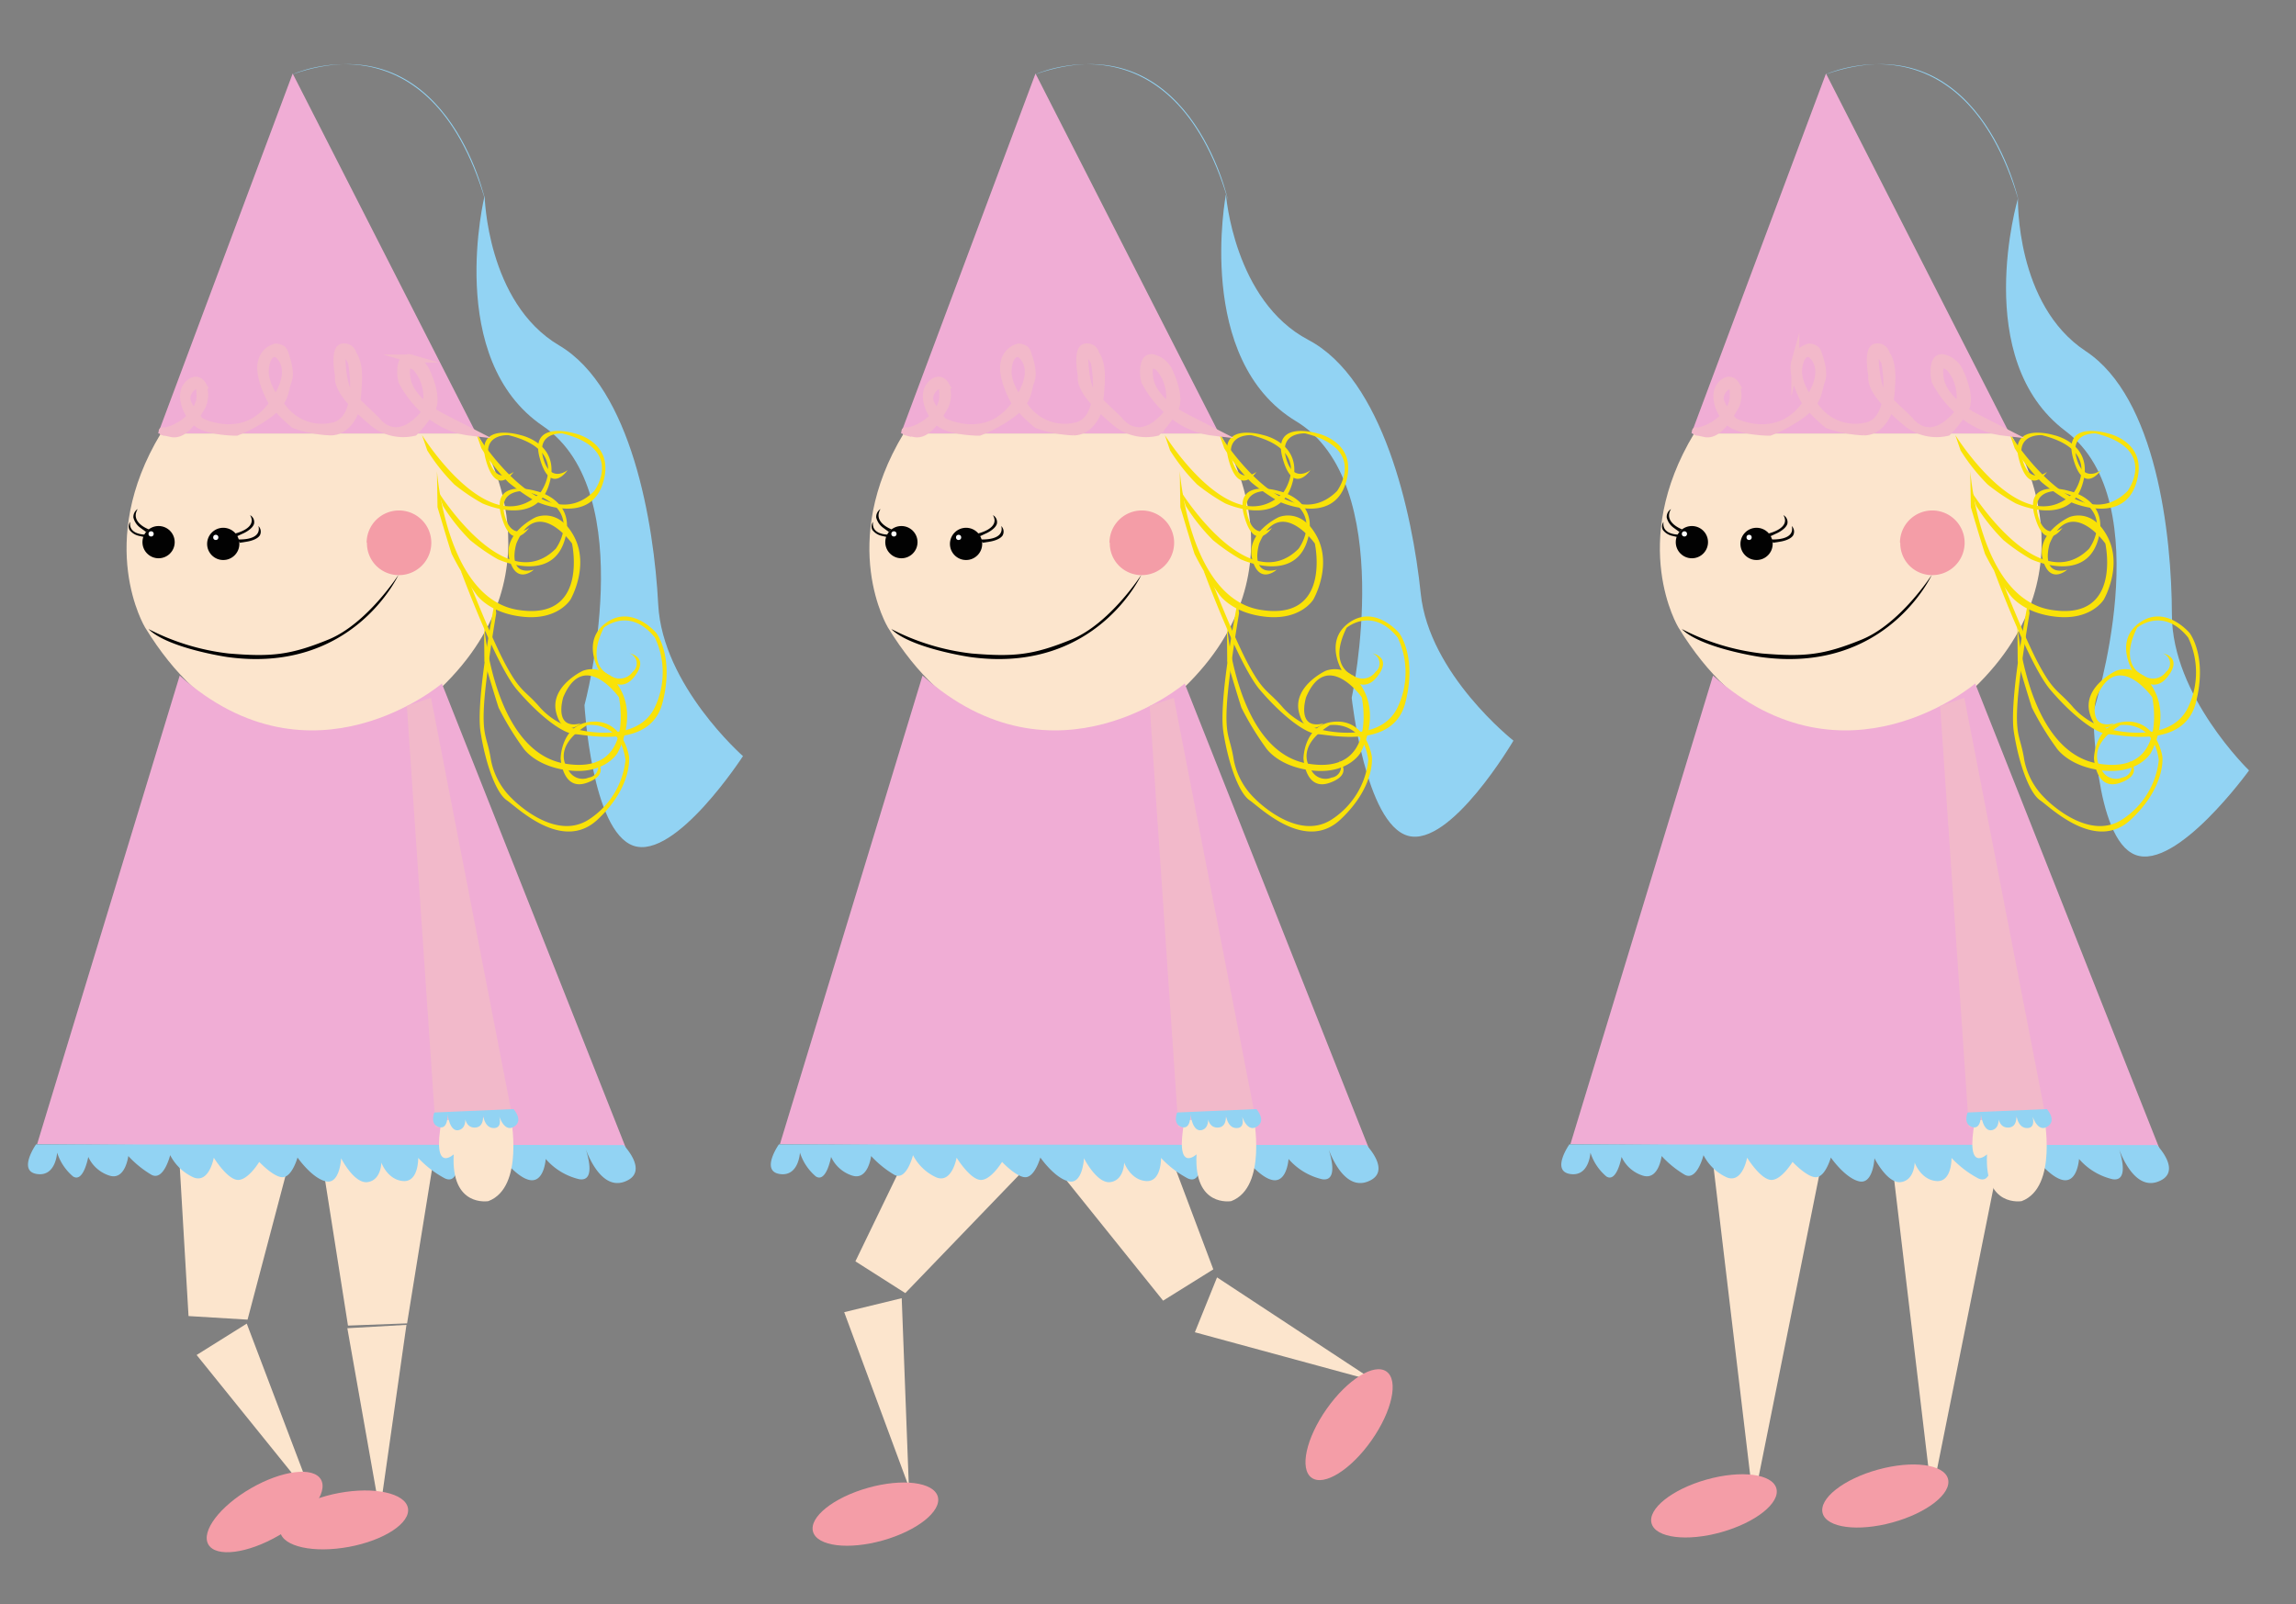 <svg xmlns="http://www.w3.org/2000/svg" xmlns:xlink="http://www.w3.org/1999/xlink" viewBox="0 0 289 202"><rect x="0" y="0" width="289" height="202" fill="#808080" stroke="none"/><defs><style>.cls-1{fill:none;}.cls-2{fill:#fce5cd;}.cls-3{fill:#92d3f3;}.cls-4{fill:#f0add5;}.cls-5{fill:#f9e208;}.cls-6{fill:#f49da7;}.cls-7{fill:#020202;}.cls-8,.cls-9{fill:#f2b9ca;}.cls-8{stroke:#f2b9ca;stroke-miterlimit:10;}.cls-10{fill:#fff;}.cls-11{fill:#050505;}</style><symbol id="p01" data-name="p01" viewBox="0 0 100 200"><g id="background"><rect class="cls-1" width="100" height="200"/></g><path class="cls-2" d="M36,54.57S24.51,71.29,40.57,86.68c0,0,22,17.16,37.18-7.7,0,0,6.37-10.55-2-24.41Z"/><path class="cls-3" d="M35,25S41,45.27,29,54.28s-3.49,35.35-3.49,35.35-.09,16-5.29,18S5.91,97,5.91,97s9.69-9.37,9.71-19.59,2-27.37,10.85-33.2S35,25,35,25Z"/><polygon class="cls-4" points="59.16 9.26 36.06 54.57 76.1 54.57 59.16 9.26"/><path class="cls-5" d="M36.06,54.56s-8.47,13.65-14.85,7.27c0,0-3.95-5.28,4-7.26,0,0,3.3-.22,2.42,3.08s-3.08,1.54-3.08,1.54,2.2,3.3,3.52-1.54-4.4-3.08-4.4-3.08-5.27,1.1-3.52,6.38,8.36,2.2,8.36,2.2A24.76,24.76,0,0,0,32,60.73a24.2,24.2,0,0,0,3.41-4.29Z"/><path class="cls-5" d="M33.7,75.69S36.17,88,35.51,92.18s-2,7.7-3.3,8.58-7,6.6-11.44,2.42-3.95-7.92-3.95-7.92.66-4.62,4.61-4.4,4,4.62,4,4.62-.22,4.18-3.3,3.08S21,95.7,21,95.7a1.36,1.36,0,0,0,.88,2.2,2,2,0,0,0,2.64-1.1s2.2-2.64-2.42-5.5c0,0-4.17-.66-4.83,4.4a10.2,10.2,0,0,0,4.61,7.48c4.4,2.86,9.68-2.64,9.68-2.64a9.13,9.13,0,0,0,2.64-4.84c.44-2.86,1.1-2.86.88-6.82s-1.54-11.66-1.54-11.66Z"/><path class="cls-5" d="M42.88,54.78S34.41,68.43,28,62.05c0,0-4-5.28,4-7.26,0,0,3.3-.22,2.42,3.08s-3.08,1.54-3.08,1.54,2.2,3.3,3.52-1.54-4.4-3.08-4.4-3.08-5.28,1.1-3.52,6.38,8.36,2.2,8.36,2.2A24.76,24.76,0,0,0,38.81,61a24.2,24.2,0,0,0,3.41-4.29Z"/><path class="cls-5" d="M41,59.3s-1.13,16-10.15,17.48S24,68.43,24,68.43s4.4-6.16,7,0c0,0,1.32,4.18-2.2,3.3,0,0,2.2,2,3.08-1.32s-3.3-5.28-3.3-5.28-2.86-1.32-4.84,2.42.44,7.92.44,7.92,1.54,2.63,5.94,2.19,5.94-2.85,5.94-2.85a36.62,36.62,0,0,0,3.08-5.06c.44-1.32,1.79-5.89,1.79-5.89Z"/><path class="cls-5" d="M38,71.85s-4.34,11.79-7.08,15-5.72,5.53-7.3,5.59-9.46,1.94-11-3.92.77-8.82.77-8.82,3-3.59,6.24-1.34,1,6,1,6-2.38,3.45-4.43.9.56-3,.56-3a1.35,1.35,0,0,0-.4,2.33,2,2,0,0,0,2.83.45s3.25-1.1.81-6c0,0-3.22-2.74-6.42,1.22a10.19,10.19,0,0,0,0,8.79c2.25,4.74,9.63,2.82,9.63,2.82a9.14,9.14,0,0,0,4.78-2.75c1.87-2.2,2.43-1.86,4.32-5.35S37,73.07,37,73.07Z"/><path class="cls-6" d="M49.81,68.32a4,4,0,0,1-3.16,4,3.57,3.57,0,0,1-.8.09,4.07,4.07,0,1,1,4-4.07Z"/><circle class="cls-7" cx="67.9" cy="68.48" r="2.03"/><circle class="cls-7" cx="76.04" cy="68.26" r="2.03"/><path class="cls-8" d="M36.83,54.35a9.83,9.83,0,0,0,4.86-2A13,13,0,0,0,45.35,48c.22-.66.43-3.3-1.08-2.86a3,3,0,0,0-1.94,1.76s-1.51,3.08-.64,4.62a14.87,14.87,0,0,0,2.19,2.86A5.93,5.93,0,0,0,49.23,53c2.59-2.2,4.32-4.18,4.1-5.72,0,0,.65-3.3-.43-3.52a1.08,1.08,0,0,0-1.29.88s-.87.88-.65,3.74a20.7,20.7,0,0,0,.43,3.52s.86,2.42,3,2.42a15.28,15.28,0,0,0,4.53-.88,16.56,16.56,0,0,0,2.81-2.86c.64-1.1,1.72-3.52,1.29-5.06a2.36,2.36,0,0,0-1.73-1.76s-.86,0-1.07.66-.87,2.42-.44,3.52.22,2.42,2.16,4a18,18,0,0,0,4.31,2.42s3.89,0,5.18-1.32,1.94-3.52.86-4.62-1.72,0-1.72,0a3.37,3.37,0,0,0,0,2.64c.65,1.1,2.08,3.87,3.85,3.47s.89-.17.89-.17A6.56,6.56,0,0,1,71.54,52a5.19,5.19,0,0,1-.74-1.59s-.21-2.2.44-2A1.93,1.93,0,0,1,72.53,50c.22.88-1.73,3.08-1.73,3.08s-5.39,2.86-9-2-.65-6.6-.65-6.6,1.29-.44,1.51,2-2.37,5.06-2.37,5.06a6.14,6.14,0,0,1-6,2.2c-4.1-.66-2.59-8.14-2.59-8.14s1.51-3.08,1.29.22-1.08,4-1.08,4l-3.23,3.08s-2.37,3.52-6-.66a5.72,5.72,0,0,1,.86-5.94s1.73-1.54,1.3,1.32-4.32,4.84-4.32,4.84Z"/><polygon class="cls-2" points="59.26 144.21 73.68 143.87 68.29 189.19 59.26 144.21"/><polygon class="cls-2" points="36.83 143.33 51.24 142.99 45.85 188.31 36.83 143.33"/><path class="cls-4" d="M40.38,86.06s16.31,13.92,33-1l17.95,59-74.14.55Z"/><path class="cls-3" d="M17.51,144.17s-3.36,3.44-.1,4.62,5-4.51,5-4.51-1.75,4.58.68,4.19a8,8,0,0,0,4.22-2.55s.16,2.65,1.7,2.68S32.62,146,32.62,146s.57,4,3,2.26,2.69-2.36,2.69-2.36-.08,3.3,1.7,2.46a12.88,12.88,0,0,0,3.35-2.57s-.07,3.08,1.91,2.91S48,146.37,48,146.37s0,2.2,1.71,2.46,3.35-3,3.35-3,.15,3.31,1.92,2.91,3.57-3,3.57-3,.61,2.22,1.71,2.46,3.11-1.91,3.11-1.91,1.48,2.45,2.8,2.26,2.92-2.79,2.92-2.79.58,3.31,2.58,2.47a6.18,6.18,0,0,0,2.91-2.79s.81,3.31,2.36,2.47a12.81,12.81,0,0,0,2.91-2.36s.37,3.09,2.36,2.47a4.39,4.39,0,0,0,2.68-2.36s.59,3.31,1.92,2.46a6.56,6.56,0,0,0,2-3s.15,3.08,2.57,2.69.08-3.73.08-3.73Z"/><polygon class="cls-9" points="41.75 87.86 31.26 141.89 41.18 141.91 44.79 88.89 41.75 87.86"/><path class="cls-2" d="M40.41,141.07l-8.68-.59s-1.82,9,2.8,10.75c0,0,4.73.83,4.36-5.89C38.89,145.34,41.68,147.93,40.41,141.07Z"/><path class="cls-3" d="M31.36,139.64s-1.36,1.48,0,2.25,2-1.94,2-1.94-.89,2.05.46,2.08,1.42-2,1.42-2-.39,1.92,1,1.94,1.29-1.89,1.29-1.89-.5,1.87.69,2.2,1.44-2,1.44-2-.09,2,1.1,1.62.57-1.83.57-1.83Z"/><circle class="cls-10" cx="68.84" cy="67.66" r="0.33"/><circle class="cls-10" cx="76.98" cy="67.22" r="0.33"/><ellipse class="cls-6" cx="51.69" cy="188.37" rx="3.45" ry="8.18" transform="translate(-143.64 188.27) rotate(-74.63)"/><ellipse class="cls-6" cx="73.69" cy="188.37" rx="3.45" ry="8.18" transform="matrix(0.27, -0.96, 0.96, 0.27, -127.47, 209.48)"/><path d="M45.85,72.39s5.72,12.53,21.56,10.33c0,0,7.48-1.1,9.9-3.52a29.18,29.18,0,0,1-10.12,3.08c-5.28.44-7.7.22-12.54-1.76S45.85,72.39,45.85,72.39Z"/><path class="cls-11" d="M66.52,67.2s-3-.63-2-2.34a1,1,0,0,0-.5,1.08c.18.67,1.26,1.17,1.26,1.17l.93.43Z"/><path class="cls-11" d="M64,71.24"/><path class="cls-11" d="M62.72,69.6"/><path class="cls-11" d="M66.09,67.91s-3.08.23-2.62-1.68a1,1,0,0,0-.18,1.17c.36.59,1.53.78,1.53.78l1,.16Z"/><path class="cls-11" d="M77.27,66.65s2.41-.87,1.4-2.56a1.18,1.18,0,0,1,.54,1.07,2.27,2.27,0,0,1-.89,1.3l-.71.52Z"/><path class="cls-11" d="M77.61,67.31s2.25.09,2-1.6a1,1,0,0,1,.09,1,2,2,0,0,1-1.16.75l-.75.18Z"/><path class="cls-3" d="M59.21,9.37S42,1.38,34.93,25.2C34.93,25.2,39.79,2.5,59.21,9.37Z"/><path class="cls-5" d="M40.9,61.82s-8.47,13.65-14.85,7.27c0,0-4-5.28,4-7.26,0,0,3.3-.22,2.42,3.08s-3.08,1.54-3.08,1.54,2.2,3.3,3.52-1.54-4.4-3.08-4.4-3.08-5.28,1.1-3.52,6.38,8.36,2.2,8.36,2.2A24.76,24.76,0,0,0,36.83,68a24.2,24.2,0,0,0,3.41-4.29Z"/><path class="cls-5" d="M35.07,78.66S33.94,94.6,24.92,96.14s-6.82-8.36-6.82-8.36,4.4-6.16,7,0c0,0,1.32,4.18-2.2,3.3,0,0,2.2,2,3.08-1.32s-3.3-5.28-3.3-5.28-2.86-1.32-4.84,2.42.44,7.92.44,7.92,1.54,2.64,5.94,2.2,5.94-2.86,5.94-2.86a36.62,36.62,0,0,0,3.08-5.06c.44-1.32,1.79-5.88,1.79-5.88Z"/></symbol><symbol id="p02" data-name="p02" viewBox="0 0 100 200"><rect id="background-2" data-name="background" class="cls-1" width="100" height="200"/><path class="cls-2" d="M80.1,186.21l8.14-22L81,162.45Z"/><path class="cls-2" d="M65.22,145.89l15.33,15.92,6.28-4-9.65-19.95Z"/><path class="cls-2" d="M41,53.57S29.51,70.29,45.57,85.68c0,0,22,17.16,37.18-7.7,0,0,6.37-10.55-2-24.41Z"/><path class="cls-3" d="M40.19,23.47s4,20.82-8.83,28.57-7,34.82-7,34.82-1.71,15.86-7.08,17.37S4,92.25,4,92.25,14.62,83.9,15.67,73.73s4.76-27,14.14-31.93S40.19,23.47,40.19,23.47Z"/><polygon class="cls-4" points="64.16 8.26 41.06 53.57 81.1 53.57 64.16 8.26"/><path class="cls-5" d="M41.06,53.56s-8.47,13.65-14.85,7.27c0,0-3.95-5.28,4-7.26,0,0,3.3-.22,2.42,3.08s-3.08,1.54-3.08,1.54,2.2,3.3,3.52-1.54-4.4-3.08-4.4-3.08-5.27,1.1-3.52,6.38,8.36,2.2,8.36,2.2A24.76,24.76,0,0,0,37,59.73a24.2,24.2,0,0,0,3.41-4.29Z"/><path class="cls-5" d="M38.7,74.69S41.17,87,40.51,91.18s-2,7.7-3.3,8.58-7,6.6-11.44,2.42-3.95-7.92-3.95-7.92.66-4.62,4.61-4.4,4,4.62,4,4.62-.22,4.18-3.3,3.08S26,94.7,26,94.7a1.36,1.36,0,0,0,.88,2.2,2,2,0,0,0,2.64-1.1s2.2-2.64-2.42-5.5c0,0-4.17-.66-4.83,4.4a10.2,10.2,0,0,0,4.61,7.48c4.4,2.86,9.68-2.64,9.68-2.64a9.13,9.13,0,0,0,2.64-4.84c.44-2.86,1.1-2.86.88-6.82s-1.54-11.66-1.54-11.66Z"/><path class="cls-5" d="M47.88,53.78S39.41,67.43,33,61.05c0,0-4-5.28,4-7.26,0,0,3.3-.22,2.42,3.08s-3.08,1.54-3.08,1.54,2.2,3.3,3.52-1.54-4.4-3.08-4.4-3.08-5.28,1.1-3.52,6.38,8.36,2.2,8.36,2.2A24.76,24.76,0,0,0,43.81,60a24.2,24.2,0,0,0,3.41-4.29Z"/><path class="cls-5" d="M46,58.3s-1.13,16-10.15,17.48S29,67.43,29,67.43s4.4-6.16,7,0c0,0,1.32,4.18-2.2,3.3,0,0,2.2,2,3.08-1.32s-3.3-5.28-3.3-5.28-2.86-1.32-4.84,2.42.44,7.92.44,7.92,1.54,2.63,5.94,2.19,5.94-2.85,5.94-2.85a36.62,36.62,0,0,0,3.08-5.06c.44-1.32,1.79-5.89,1.79-5.89Z"/><path class="cls-5" d="M43,70.85s-4.34,11.79-7.08,15-5.72,5.53-7.3,5.59-9.46,1.94-11-3.92.77-8.82.77-8.82,3-3.59,6.24-1.34,1,6,1,6-2.38,3.45-4.43.9.56-3,.56-3a1.35,1.35,0,0,0-.4,2.33,2,2,0,0,0,2.83.45s3.25-1.1.81-6c0,0-3.22-2.74-6.42,1.22a10.19,10.19,0,0,0,0,8.79c2.25,4.74,9.63,2.82,9.63,2.82a9.14,9.14,0,0,0,4.78-2.75c1.87-2.2,2.43-1.86,4.32-5.35S42,72.07,42,72.07Z"/><path class="cls-6" d="M54.81,67.32a4,4,0,0,1-3.16,4,3.57,3.57,0,0,1-.8.09,4.07,4.07,0,1,1,4-4.07Z"/><circle class="cls-7" cx="72.9" cy="67.48" r="2.03"/><circle class="cls-7" cx="81.04" cy="67.26" r="2.03"/><path class="cls-8" d="M41.83,53.35a9.83,9.83,0,0,0,4.86-2A13,13,0,0,0,50.35,47c.22-.66.43-3.3-1.08-2.86a3,3,0,0,0-1.94,1.76s-1.51,3.08-.64,4.62a14.87,14.87,0,0,0,2.19,2.86A5.93,5.93,0,0,0,54.23,52c2.59-2.2,4.32-4.18,4.1-5.72,0,0,.65-3.3-.43-3.52a1.08,1.08,0,0,0-1.29.88s-.87.88-.65,3.74a20.7,20.7,0,0,0,.43,3.52s.86,2.42,3,2.42a15.28,15.28,0,0,0,4.53-.88,16.56,16.56,0,0,0,2.81-2.86c.64-1.1,1.72-3.52,1.29-5.06a2.36,2.36,0,0,0-1.73-1.76s-.86,0-1.07.66-.87,2.42-.44,3.52.22,2.42,2.16,4a18,18,0,0,0,4.31,2.42s3.89,0,5.18-1.32,1.94-3.52.86-4.62-1.72,0-1.72,0a3.37,3.37,0,0,0,0,2.64c.65,1.1,2.08,3.87,3.85,3.47s.89-.17.89-.17A6.56,6.56,0,0,1,76.54,51a5.19,5.19,0,0,1-.74-1.59s-.21-2.2.44-2A1.93,1.93,0,0,1,77.53,49c.22.88-1.73,3.08-1.73,3.08s-5.39,2.86-9-2-.65-6.6-.65-6.6,1.29-.44,1.51,2-2.37,5.06-2.37,5.06a6.14,6.14,0,0,1-6,2.2c-4.1-.66-2.59-8.14-2.59-8.14s1.51-3.08,1.29.22-1.08,4-1.08,4l-3.23,3.08s-2.37,3.52-6-.66a5.72,5.72,0,0,1,.86-5.94s1.73-1.54,1.3,1.32-4.32,4.84-4.32,4.84Z"/><path class="cls-2" d="M21.45,172.9l22.65-6.16-2.79-6.91Z"/><path class="cls-2" d="M49.56,138.13l-7.78,20.69,6.32,3.94L62,145.46Z"/><path class="cls-4" d="M45.38,85.06s16.31,13.92,33-1l17.95,59-74.14.55Z"/><path class="cls-3" d="M22.51,143.17s-3.36,3.44-.1,4.62,5-4.51,5-4.51-1.75,4.58.68,4.19a8,8,0,0,0,4.22-2.55s.16,2.65,1.7,2.68S37.62,145,37.62,145s.57,4,3,2.26,2.69-2.36,2.69-2.36-.08,3.3,1.7,2.46a12.88,12.88,0,0,0,3.35-2.57s-.07,3.08,1.91,2.91S53,145.37,53,145.37s0,2.2,1.71,2.46,3.35-3,3.35-3,.15,3.31,1.92,2.91,3.57-3,3.57-3,.61,2.22,1.71,2.46,3.11-1.91,3.11-1.91,1.48,2.45,2.8,2.26,2.92-2.79,2.92-2.79.58,3.31,2.58,2.47a6.18,6.18,0,0,0,2.91-2.79s.81,3.31,2.36,2.47a12.81,12.81,0,0,0,2.91-2.36s.37,3.09,2.36,2.47a4.39,4.39,0,0,0,2.68-2.36s.59,3.31,1.92,2.46a6.56,6.56,0,0,0,2-3s.15,3.08,2.57,2.69.08-3.73.08-3.73Z"/><polygon class="cls-9" points="46.75 86.86 36.26 140.89 46.18 140.91 49.79 87.89 46.75 86.86"/><path class="cls-2" d="M45.41,140.07l-8.68-.59s-1.82,9,2.8,10.75c0,0,4.73.83,4.36-5.89C43.89,144.34,46.68,146.93,45.41,140.07Z"/><path class="cls-3" d="M36.36,138.64s-1.36,1.48,0,2.25,2-1.94,2-1.94-.89,2.05.46,2.08,1.42-2,1.42-2-.39,1.92,1,1.94,1.29-1.89,1.29-1.89-.5,1.87.69,2.2,1.44-2,1.44-2-.09,2,1.1,1.62.57-1.83.57-1.83Z"/><circle class="cls-10" cx="73.84" cy="66.66" r="0.33"/><circle class="cls-10" cx="81.98" cy="66.22" r="0.33"/><ellipse class="cls-6" cx="24.69" cy="178.37" rx="3.45" ry="8.18" transform="translate(-98.12 46.68) rotate(-35.12)"/><ellipse class="cls-6" cx="84.69" cy="188.37" rx="3.45" ry="8.18" transform="matrix(0.27, -0.96, 0.96, 0.27, -119.39, 220.08)"/><path d="M50.85,71.39s5.72,12.53,21.56,10.33c0,0,7.48-1.1,9.9-3.52a29.18,29.18,0,0,1-10.12,3.08c-5.28.44-7.7.22-12.54-1.76S50.85,71.39,50.85,71.39Z"/><path class="cls-11" d="M71.52,66.2s-3-.63-2-2.34a1,1,0,0,0-.5,1.08c.18.67,1.26,1.17,1.26,1.17l.93.43Z"/><path class="cls-11" d="M69,70.24"/><path class="cls-11" d="M67.72,68.6"/><path class="cls-11" d="M71.09,66.91s-3.08.23-2.62-1.68a1,1,0,0,0-.18,1.17c.36.59,1.53.78,1.53.78l1,.16Z"/><path class="cls-11" d="M82.27,65.65s2.41-.87,1.4-2.56a1.18,1.18,0,0,1,.54,1.07,2.27,2.27,0,0,1-.89,1.3l-.71.52Z"/><path class="cls-11" d="M82.61,66.31s2.25.09,2-1.6a1,1,0,0,1,.09,1,2,2,0,0,1-1.16.75l-.75.18Z"/><path class="cls-3" d="M64.21,8.37S47,.38,39.93,24.2C39.93,24.2,44.79,1.5,64.21,8.37Z"/><path class="cls-5" d="M45.9,60.82s-8.47,13.65-14.85,7.27c0,0-4-5.28,4-7.26,0,0,3.3-.22,2.42,3.08s-3.08,1.54-3.08,1.54,2.2,3.3,3.52-1.54-4.4-3.08-4.4-3.08-5.28,1.1-3.52,6.38,8.36,2.2,8.36,2.2A24.76,24.76,0,0,0,41.83,67a24.2,24.2,0,0,0,3.41-4.29Z"/><path class="cls-5" d="M40.07,77.66S38.94,93.6,29.92,95.14s-6.82-8.36-6.82-8.36,4.4-6.16,7,0c0,0,1.32,4.18-2.2,3.3,0,0,2.2,2,3.08-1.32s-3.3-5.28-3.3-5.28-2.86-1.32-4.84,2.42.44,7.92.44,7.92,1.54,2.64,5.94,2.2,5.94-2.86,5.94-2.86a36.62,36.62,0,0,0,3.08-5.06c.44-1.32,1.79-5.88,1.79-5.88Z"/></symbol><symbol id="p03" data-name="p03" viewBox="0 0 100 200"><rect id="background-3" data-name="background" class="cls-1" width="100" height="200"/><path class="cls-2" d="M60.51,186.87,75.25,168.6l-6.31-3.95Z"/><path class="cls-2" d="M63.2,142.78l5.64,21.37,7.43-.45,1.3-22.13Z"/><path class="cls-2" d="M40,52.57S28.51,69.29,44.57,84.68c0,0,22,17.16,37.18-7.7,0,0,6.37-10.55-2-24.41Z"/><path class="cls-3" d="M39,22.65s5.07,20.58-7.35,29-5.22,35.13-5.22,35.13-.89,15.92-6.18,17.71S6.48,93.2,6.48,93.2s10.14-8.89,10.67-19.1,3.36-27.23,12.47-32.61S39,22.65,39,22.65Z"/><polygon class="cls-4" points="63.16 7.26 40.06 52.57 80.1 52.57 63.16 7.26"/><path class="cls-5" d="M40.06,52.56s-8.47,13.65-14.85,7.27c0,0-3.95-5.28,4-7.26,0,0,3.3-.22,2.42,3.08s-3.08,1.54-3.08,1.54,2.2,3.3,3.52-1.54-4.4-3.08-4.4-3.08-5.27,1.1-3.52,6.38,8.36,2.2,8.36,2.2A24.76,24.76,0,0,0,36,58.73a24.2,24.2,0,0,0,3.41-4.29Z"/><path class="cls-5" d="M37.7,73.69S40.17,86,39.51,90.18s-2,7.7-3.3,8.58-7,6.6-11.44,2.42-3.95-7.92-3.95-7.92.66-4.62,4.61-4.4,4,4.62,4,4.62-.22,4.18-3.3,3.08S25,93.7,25,93.7a1.36,1.36,0,0,0,.88,2.2,2,2,0,0,0,2.64-1.1s2.2-2.64-2.42-5.5c0,0-4.17-.66-4.83,4.4a10.2,10.2,0,0,0,4.61,7.48c4.4,2.86,9.68-2.64,9.68-2.64a9.13,9.13,0,0,0,2.64-4.84c.44-2.86,1.1-2.86.88-6.82s-1.54-11.66-1.54-11.66Z"/><path class="cls-5" d="M46.88,52.78S38.41,66.43,32,60.05c0,0-4-5.28,4-7.26,0,0,3.3-.22,2.42,3.08s-3.08,1.54-3.08,1.54,2.2,3.3,3.52-1.54-4.4-3.08-4.4-3.08-5.28,1.1-3.52,6.38,8.36,2.2,8.36,2.2A24.76,24.76,0,0,0,42.81,59a24.2,24.2,0,0,0,3.41-4.29Z"/><path class="cls-5" d="M45,57.3s-1.13,16-10.15,17.48S28,66.43,28,66.43s4.4-6.16,7,0c0,0,1.32,4.18-2.2,3.3,0,0,2.2,2,3.08-1.32s-3.3-5.28-3.3-5.28-2.86-1.32-4.84,2.42.44,7.92.44,7.92,1.54,2.63,5.94,2.19,5.94-2.85,5.94-2.85a36.62,36.62,0,0,0,3.08-5.06c.44-1.32,1.79-5.89,1.79-5.89Z"/><path class="cls-5" d="M42,69.85s-4.34,11.79-7.08,15-5.72,5.53-7.3,5.59-9.46,1.94-11-3.92.77-8.82.77-8.82,3-3.59,6.24-1.34,1,6,1,6-2.38,3.45-4.43.9.56-3,.56-3a1.35,1.35,0,0,0-.4,2.33,2,2,0,0,0,2.83.45s3.25-1.1.81-6c0,0-3.22-2.74-6.42,1.22a10.19,10.19,0,0,0,0,8.79c2.25,4.74,9.63,2.82,9.63,2.82a9.14,9.14,0,0,0,4.78-2.75c1.87-2.2,2.43-1.86,4.32-5.35S41,71.07,41,71.07Z"/><path class="cls-6" d="M53.81,66.32a4,4,0,0,1-3.16,4,3.57,3.57,0,0,1-.8.09,4.07,4.07,0,1,1,4-4.07Z"/><circle class="cls-7" cx="71.9" cy="66.48" r="2.03"/><circle class="cls-7" cx="80.04" cy="66.26" r="2.03"/><path class="cls-8" d="M40.83,52.35a9.83,9.83,0,0,0,4.86-2A13,13,0,0,0,49.35,46c.22-.66.43-3.3-1.08-2.86a3,3,0,0,0-1.94,1.76s-1.51,3.08-.64,4.62a14.87,14.87,0,0,0,2.19,2.86A5.93,5.93,0,0,0,53.23,51c2.59-2.2,4.32-4.18,4.1-5.72,0,0,.65-3.3-.43-3.52a1.08,1.08,0,0,0-1.29.88s-.87.88-.65,3.74a20.7,20.7,0,0,0,.43,3.52s.86,2.42,3,2.42a15.28,15.28,0,0,0,4.53-.88,16.56,16.56,0,0,0,2.81-2.86c.64-1.1,1.72-3.52,1.29-5.06a2.36,2.36,0,0,0-1.73-1.76s-.86,0-1.07.66-.87,2.42-.44,3.52.22,2.42,2.16,4a18,18,0,0,0,4.31,2.42s3.89,0,5.18-1.32,1.94-3.52.86-4.62-1.72,0-1.72,0a3.37,3.37,0,0,0,0,2.64c.65,1.1,2.08,3.87,3.85,3.47s.89-.17.89-.17A6.56,6.56,0,0,1,75.54,50a5.19,5.19,0,0,1-.74-1.59s-.21-2.2.44-2A1.93,1.93,0,0,1,76.53,48c.22.88-1.73,3.08-1.73,3.08s-5.39,2.86-9-2-.65-6.6-.65-6.6,1.29-.44,1.51,2-2.37,5.06-2.37,5.06a6.14,6.14,0,0,1-6,2.2c-4.1-.66-2.59-8.14-2.59-8.14s1.51-3.08,1.29.22-1.08,4-1.08,4l-3.23,3.08s-2.37,3.52-6-.66a5.72,5.72,0,0,1,.86-5.94s1.73-1.54,1.3,1.32-4.32,4.84-4.32,4.84Z"/><path class="cls-2" d="M52.19,188.34l4.09-23.11-7.44-.42Z"/><path class="cls-2" d="M45.23,142.8l3.53,21.82,7.44.28L59.65,143Z"/><path class="cls-4" d="M44.38,84.06s16.31,13.92,33-1l17.95,59-74.14.55Z"/><path class="cls-3" d="M21.51,142.17s-3.36,3.44-.1,4.62,5-4.51,5-4.51-1.75,4.58.68,4.19a8,8,0,0,0,4.22-2.55s.16,2.65,1.7,2.68S36.62,144,36.62,144s.57,4,3,2.26,2.69-2.36,2.69-2.36-.08,3.3,1.7,2.46a12.88,12.88,0,0,0,3.35-2.57s-.07,3.08,1.91,2.91S52,144.37,52,144.37s0,2.2,1.71,2.46,3.35-3,3.35-3,.15,3.31,1.92,2.91,3.57-3,3.57-3,.61,2.22,1.71,2.46,3.11-1.91,3.11-1.91,1.48,2.45,2.8,2.26,2.92-2.79,2.92-2.79.58,3.31,2.58,2.47a6.18,6.18,0,0,0,2.91-2.79s.81,3.31,2.36,2.47a12.81,12.81,0,0,0,2.91-2.36s.37,3.09,2.36,2.47a4.39,4.39,0,0,0,2.68-2.36s.59,3.31,1.92,2.46a6.56,6.56,0,0,0,2-3s.15,3.08,2.57,2.69.08-3.73.08-3.73Z"/><polygon class="cls-9" points="45.75 85.86 35.26 139.89 45.18 139.91 48.79 86.89 45.75 85.86"/><path class="cls-2" d="M44.41,139.07l-8.68-.59s-1.82,9,2.8,10.75c0,0,4.73.83,4.36-5.89C42.89,143.34,45.68,145.93,44.41,139.07Z"/><path class="cls-3" d="M35.36,137.64s-1.36,1.48,0,2.25,2-1.94,2-1.94-.89,2.05.46,2.08,1.42-2,1.42-2-.39,1.92,1,1.94,1.29-1.89,1.29-1.89-.5,1.87.69,2.2,1.44-2,1.44-2-.09,2,1.1,1.62.57-1.83.57-1.83Z"/><circle class="cls-10" cx="72.84" cy="65.66" r="0.33"/><circle class="cls-10" cx="80.98" cy="65.22" r="0.33"/><ellipse class="cls-6" cx="66.69" cy="188.37" rx="3.45" ry="8.18" transform="translate(-129.79 151.94) rotate(-60)"/><ellipse class="cls-6" cx="56.69" cy="189.37" rx="3.45" ry="8.18" transform="translate(-139.85 210.46) rotate(-79.46)"/><path d="M49.85,70.39s5.72,12.53,21.56,10.33c0,0,7.48-1.1,9.9-3.52a29.18,29.18,0,0,1-10.12,3.08c-5.28.44-7.7.22-12.54-1.76S49.85,70.39,49.85,70.39Z"/><path class="cls-11" d="M70.52,65.2s-3-.63-2-2.34a1,1,0,0,0-.5,1.08c.18.67,1.26,1.17,1.26,1.17l.93.43Z"/><path class="cls-11" d="M68,69.24"/><path class="cls-11" d="M66.72,67.6"/><path class="cls-11" d="M70.09,65.91s-3.08.23-2.62-1.68a1,1,0,0,0-.18,1.17c.36.59,1.53.78,1.53.78l1,.16Z"/><path class="cls-11" d="M81.27,64.65s2.41-.87,1.4-2.56a1.18,1.18,0,0,1,.54,1.07,2.27,2.27,0,0,1-.89,1.3l-.71.52Z"/><path class="cls-11" d="M81.61,65.31s2.25.09,2-1.6a1,1,0,0,1,.09,1,2,2,0,0,1-1.16.75l-.75.18Z"/><path class="cls-3" d="M63.21,7.37S46-.62,38.93,23.2C38.93,23.2,43.79.5,63.21,7.37Z"/><path class="cls-5" d="M44.9,59.82s-8.47,13.65-14.85,7.27c0,0-4-5.28,4-7.26,0,0,3.3-.22,2.42,3.08s-3.08,1.54-3.08,1.54,2.2,3.3,3.52-1.54-4.4-3.08-4.4-3.08-5.28,1.1-3.52,6.38,8.36,2.2,8.36,2.2A24.76,24.76,0,0,0,40.83,66a24.2,24.2,0,0,0,3.41-4.29Z"/><path class="cls-5" d="M39.07,76.66S37.94,92.6,28.92,94.14s-6.82-8.36-6.82-8.36,4.4-6.16,7,0c0,0,1.32,4.18-2.2,3.3,0,0,2.2,2,3.08-1.32s-3.3-5.28-3.3-5.28-2.86-1.32-4.84,2.42.44,7.92.44,7.92,1.54,2.64,5.94,2.2,5.94-2.86,5.94-2.86a36.62,36.62,0,0,0,3.08-5.06c.44-1.32,1.79-5.88,1.79-5.88Z"/></symbol></defs><title>Asset 2</title><g id="Layer_2" data-name="Layer 2"><g id="princess1"><use width="100" height="200" transform="matrix(-1, 0, 0, 1, 289, 0)" xlink:href="#p01"/><use width="100" height="200" transform="matrix(-1, 0, 0, 1, 194.5, 1)" xlink:href="#p02"/><use width="100" height="200" transform="matrix(-1, 0, 0, 1, 100, 2)" xlink:href="#p03"/></g></g></svg>
